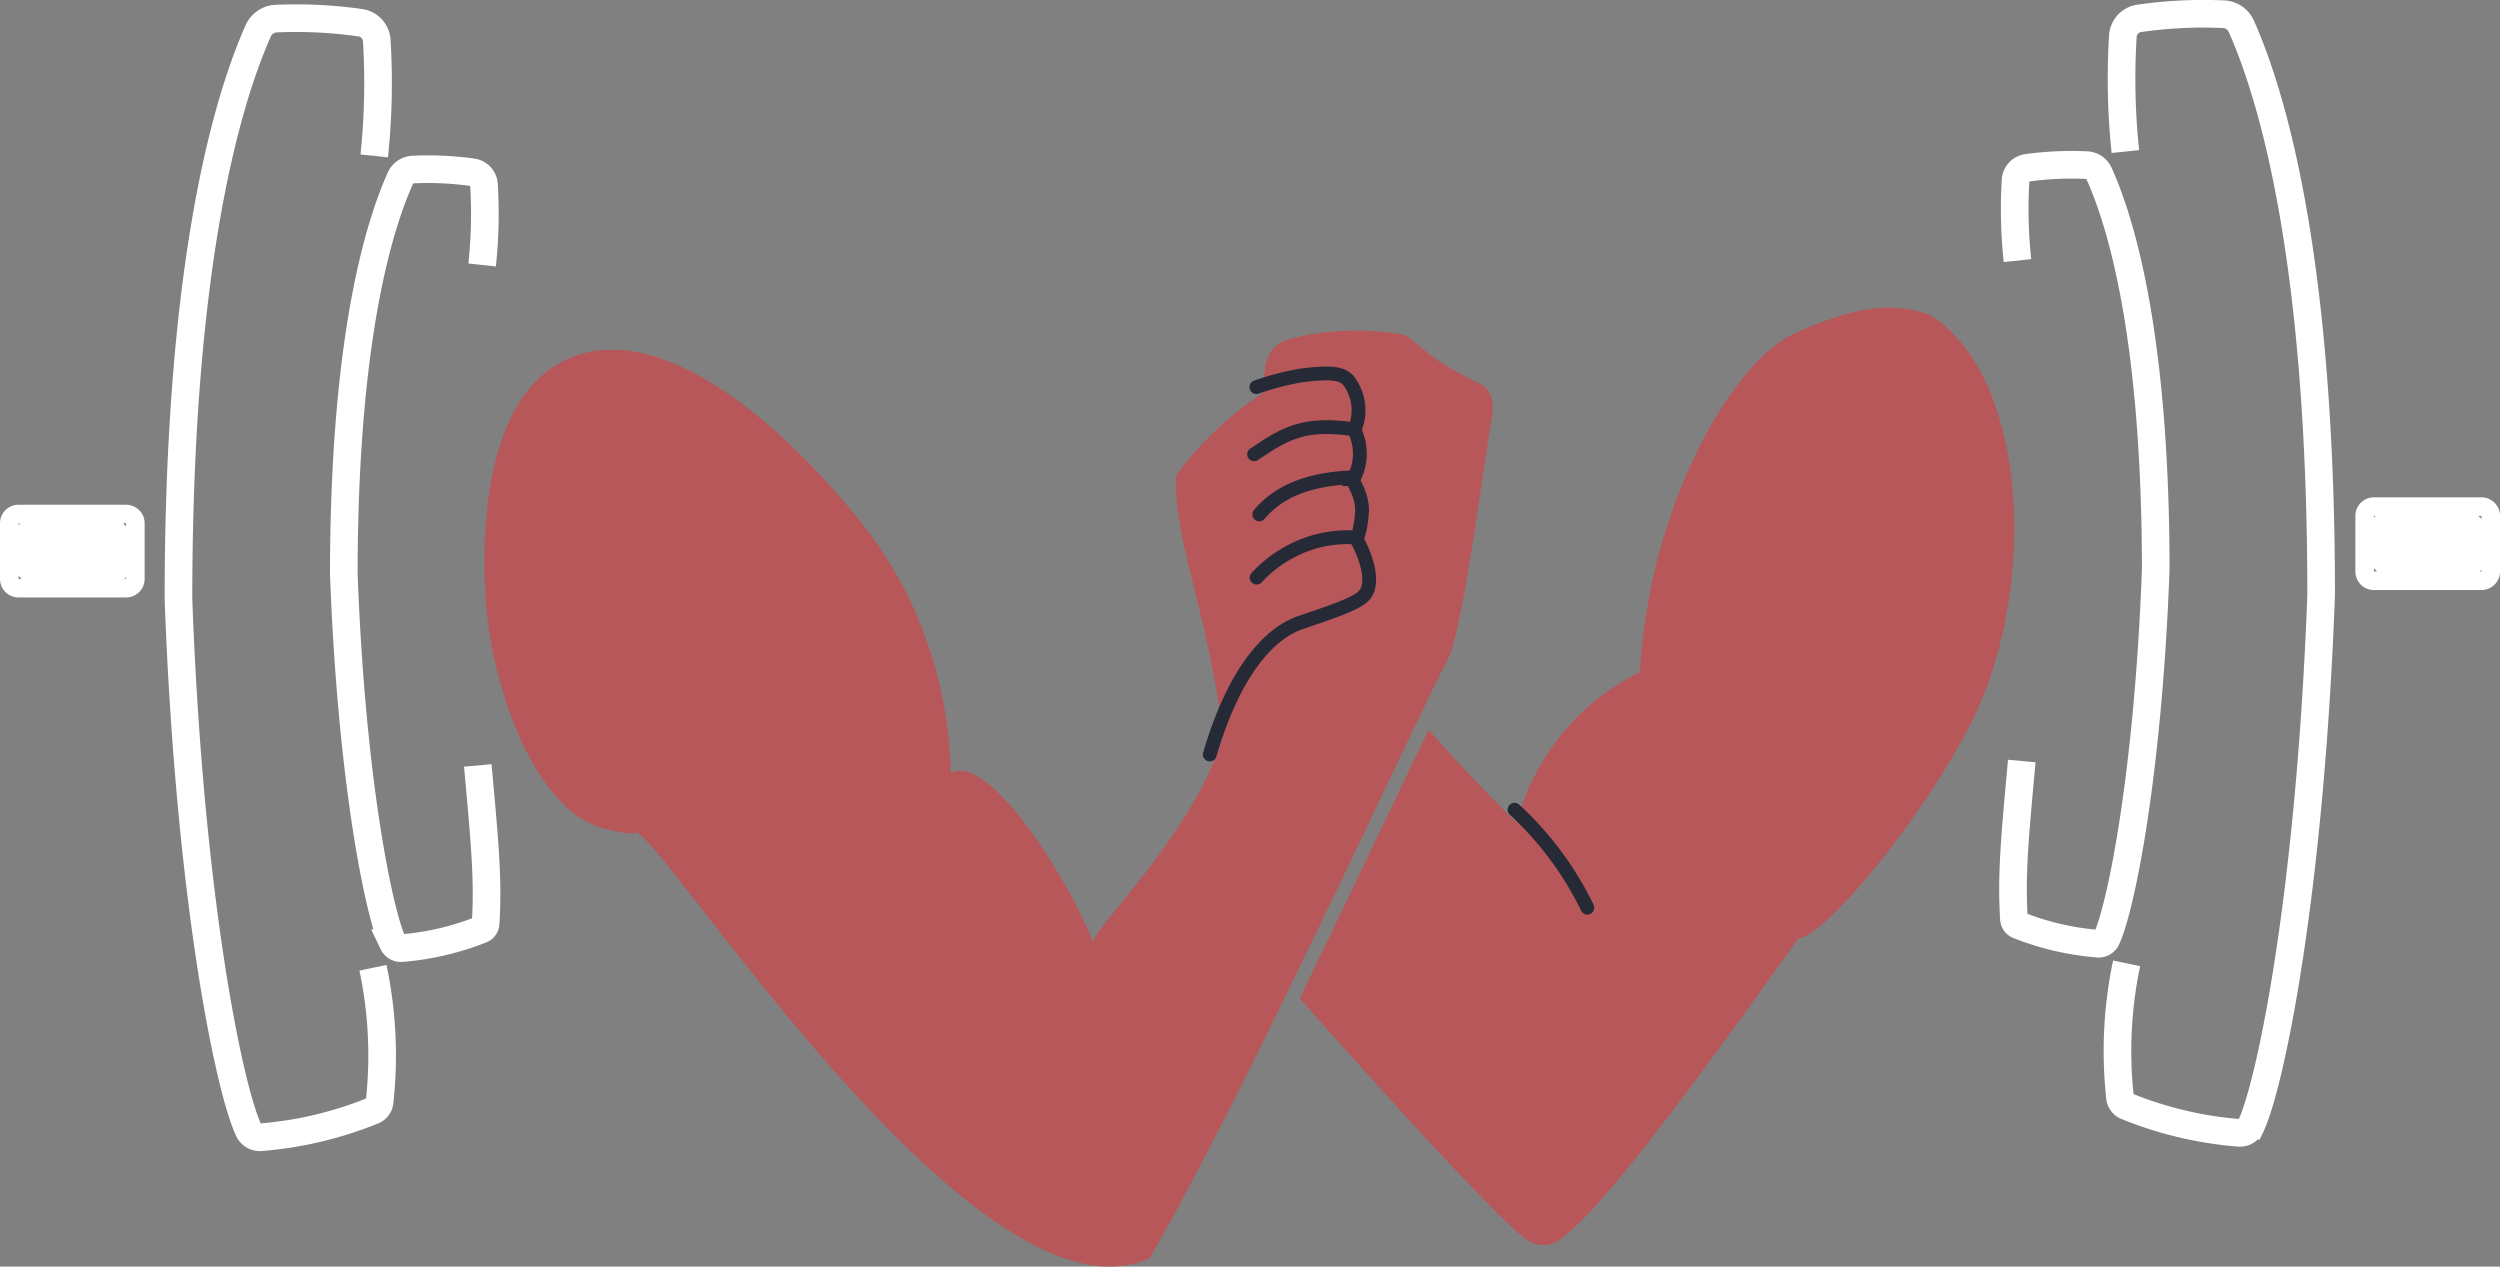 <svg xmlns="http://www.w3.org/2000/svg" width="180.962" height="91.682" viewBox="0 0 180.962 91.682">
  <rect x="0" y="0" width="180.962" height="91.682" fill="#808080" stroke="none"/>
  <defs>
    <style>
      .cls-1 {
        fill: #b7575a;
      }

      .cls-2, .cls-3 {
        fill: none;
        stroke-miterlimit: 10;
      }

      .cls-2 {
        stroke: #262a37;
        stroke-linecap: round;
      }

      .cls-3 {
        stroke: #fff;
        stroke-width: 2px;
      }

      .cls-4 {
        fill: #fff;
      }
    </style>
  </defs>
  <g id="Layer_2" data-name="Layer 2" transform="translate(0 -32.703)">
    <g id="Layer_1" data-name="Layer 1" transform="translate(0 33.703)">
      <g id="Group_14" data-name="Group 14" transform="translate(0 0)">
        <g id="Group_9" data-name="Group 9" transform="translate(35.071 21.268)">
          <g id="Group_6" data-name="Group 6">
            <path id="Path_1019" data-name="Path 1019" class="cls-1" d="M186.978,230.834a24.139,24.139,0,0,0-6.263,5.93c-.33,4.266,2.416,10.263,3.382,18.952-2.174,6.886-8.59,12.977-9.422,14.8-1.968-4.923-7.629-13.691-10.281-12.185a30.19,30.19,0,0,0-5.906-17.4c-6.155-7.957-15.57-16.066-22.391-12.292-6.757,3.739-5.4,17.119-5.235,18.523.676,5.745,3.637,14.163,8.679,15.242.628.137,1.208.268,1.208.268a4.049,4.049,0,0,0,.832-.027c1.654-.215,22.141,32.461,34.954,31.379a7.5,7.5,0,0,0,2.239-.561c6.963-11.975,18.942-38.323,21.76-43.7,1-3,1.952-10.292,3.06-17.449a3.1,3.1,0,0,0-.1-1.3,1.954,1.954,0,0,0-.537-.736c-4.233-2.005-4.343-2.88-5.737-3.67a19.687,19.687,0,0,0-8.453.333,2.33,2.33,0,0,0-1.584,1.82A14.846,14.846,0,0,0,186.978,230.834Z" transform="translate(-130.643 -224.638)"/>
            <path id="Path_1020" data-name="Path 1020" class="cls-1" d="M350.49,270.093s14.418,16.375,16.644,17.607a2.029,2.029,0,0,0,2.164-.134c2.8-2.013,8.322-9.237,17.245-21.782,2.609-.494,10.808-11.21,13.328-17.371,4.062-9.932,2.821-23.623-3.678-27.73-3.127-1.342-6.577-.15-9.374,1.039a8.977,8.977,0,0,0-2.553,1.611c-3.941,3.613-8.577,12.536-9.154,23.145a16.837,16.837,0,0,0-8.915,10.9q-1.385-1.358-2.8-2.829-1.892-1.981-3.578-3.906" transform="translate(-291.473 -220.09)"/>
          </g>
          <g id="Group_8" data-name="Group 8" transform="translate(52.499 4.762)">
            <path id="Path_1021" data-name="Path 1021" class="cls-2" d="M413.267,363.335A23.834,23.834,0,0,0,408,356.244" transform="translate(-385.938 -324.664)"/>
            <g id="Group_7" data-name="Group 7" transform="translate(0 0)">
              <path id="Path_1022" data-name="Path 1022" class="cls-2" d="M328.685,266.866c1.773-6.062,4.329-8.78,6.567-9.552,1.7-.588,4.037-1.3,4.62-1.979.774-.9.121-2.81-.541-4.018a7.746,7.746,0,0,0,.378-2.19c-.05-1.27-.7-1.922-.627-2.193a3.858,3.858,0,0,0,.068-3.547,3.56,3.56,0,0,0-.434-3.6c-.464-.475-1.087-.659-3.434-.356a19.8,19.8,0,0,0-3.226.843" transform="translate(-328.685 -239.281)"/>
              <path id="Path_1023" data-name="Path 1023" class="cls-2" d="M338.15,254.274c2.416-1.643,3.686-2.255,7.023-1.847" transform="translate(-334.945 -248.419)"/>
              <path id="Path_1024" data-name="Path 1024" class="cls-2" d="M339.55,268.534c1.611-1.919,4-2.548,6.585-2.684" transform="translate(-335.969 -258.328)"/>
              <path id="Path_1025" data-name="Path 1025" class="cls-2" d="M338.84,284.931a9.189,9.189,0,0,1,4.274-2.615,8.732,8.732,0,0,1,2.725-.3" transform="translate(-335.45 -270.15)"/>
            </g>
          </g>
        </g>
        <g id="Group_13" data-name="Group 13">
          <path id="Path_1026" data-name="Path 1026" class="cls-3" d="M543.14,188.509A34.937,34.937,0,0,1,543,182.7a.969.969,0,0,1,.805-.9,23.438,23.438,0,0,1,4.376-.2,1.044,1.044,0,0,1,.867.615c1.8,4,4.086,12.451,4.1,28.635-.558,15.159-2.591,24.727-3.568,26.751a.628.628,0,0,1-.583.357,19.973,19.973,0,0,1-5.782-1.342.51.51,0,0,1-.33-.443c-.2-3.165.056-5.871.566-11.441" transform="translate(-397.105 -170.646)"/>
          <path id="Path_1027" data-name="Path 1027" class="cls-3" d="M571.491,150.834a50.572,50.572,0,0,1-.182-8.343,1.388,1.388,0,0,1,1.16-1.294,32.807,32.807,0,0,1,6.193-.3,1.482,1.482,0,0,1,1.227.881c2.55,5.745,5.769,17.887,5.774,41.139-.805,21.779-3.7,35.529-5.084,38.439a.891.891,0,0,1-.824.513,27.369,27.369,0,0,1-8.182-1.936.771.771,0,0,1-.47-.636,30.815,30.815,0,0,1,.478-9.7" transform="translate(-417.647 -140.865)"/>
          <path id="Path_1028" data-name="Path 1028" class="cls-3" d="M102.706,189.689a34.594,34.594,0,0,0,.134-5.806.966.966,0,0,0-.805-.9,23.392,23.392,0,0,0-4.373-.2,1.05,1.05,0,0,0-.867.615c-1.8,4-4.086,12.451-4.1,28.635.558,15.159,2.591,24.727,3.568,26.751a.628.628,0,0,0,.583.357,19.869,19.869,0,0,0,5.78-1.342.5.5,0,0,0,.333-.443c.2-3.165-.059-5.871-.566-11.441" transform="translate(-67.808 -171.509)"/>
          <path id="Path_1029" data-name="Path 1029" class="cls-3" d="M62.291,152a50.565,50.565,0,0,0,.183-8.343,1.383,1.383,0,0,0-1.16-1.291,32.588,32.588,0,0,0-6.193-.3,1.482,1.482,0,0,0-1.227.881c-2.55,5.747-5.769,17.887-5.774,41.139.805,21.779,3.7,35.532,5.084,38.439a.889.889,0,0,0,.824.513,27.388,27.388,0,0,0,8.182-1.935.77.77,0,0,0,.47-.636,30.742,30.742,0,0,0-.481-9.7" transform="translate(-35.202 -141.715)"/>
          <g id="Group_12" data-name="Group 12" transform="translate(0 34.999)">
            <g id="Group_10" data-name="Group 10" transform="translate(170.493)">
              <rect id="Rectangle_9" data-name="Rectangle 9" class="cls-4" width="9.127" height="5.369" rx="2.5" transform="translate(0.671 0.671)"/>
              <path id="Path_1030" data-name="Path 1030" class="cls-4" d="M644.237,272.582v4.027h-7.785v-4.027h7.785m0-1.342h-7.785a1.342,1.342,0,0,0-1.342,1.342v4.027a1.342,1.342,0,0,0,1.342,1.342h7.785a1.342,1.342,0,0,0,1.342-1.342v-4.027a1.342,1.342,0,0,0-1.342-1.342Z" transform="translate(-635.11 -271.24)"/>
            </g>
            <g id="Group_11" data-name="Group 11" transform="translate(0 0.537)">
              <rect id="Rectangle_10" data-name="Rectangle 10" class="cls-4" width="9.127" height="5.369" rx="2.5" transform="translate(0.671 0.671)"/>
              <path id="Path_1031" data-name="Path 1031" class="cls-4" d="M9.127,274.582v4.027H1.342v-4.027H9.127m0-1.342H1.342A1.342,1.342,0,0,0,0,274.582v4.027a1.342,1.342,0,0,0,1.342,1.342H9.127a1.342,1.342,0,0,0,1.342-1.342v-4.027A1.342,1.342,0,0,0,9.127,273.24Z" transform="translate(0 -273.24)"/>
            </g>
          </g>
        </g>
      </g>
    </g>
  </g>
</svg>

